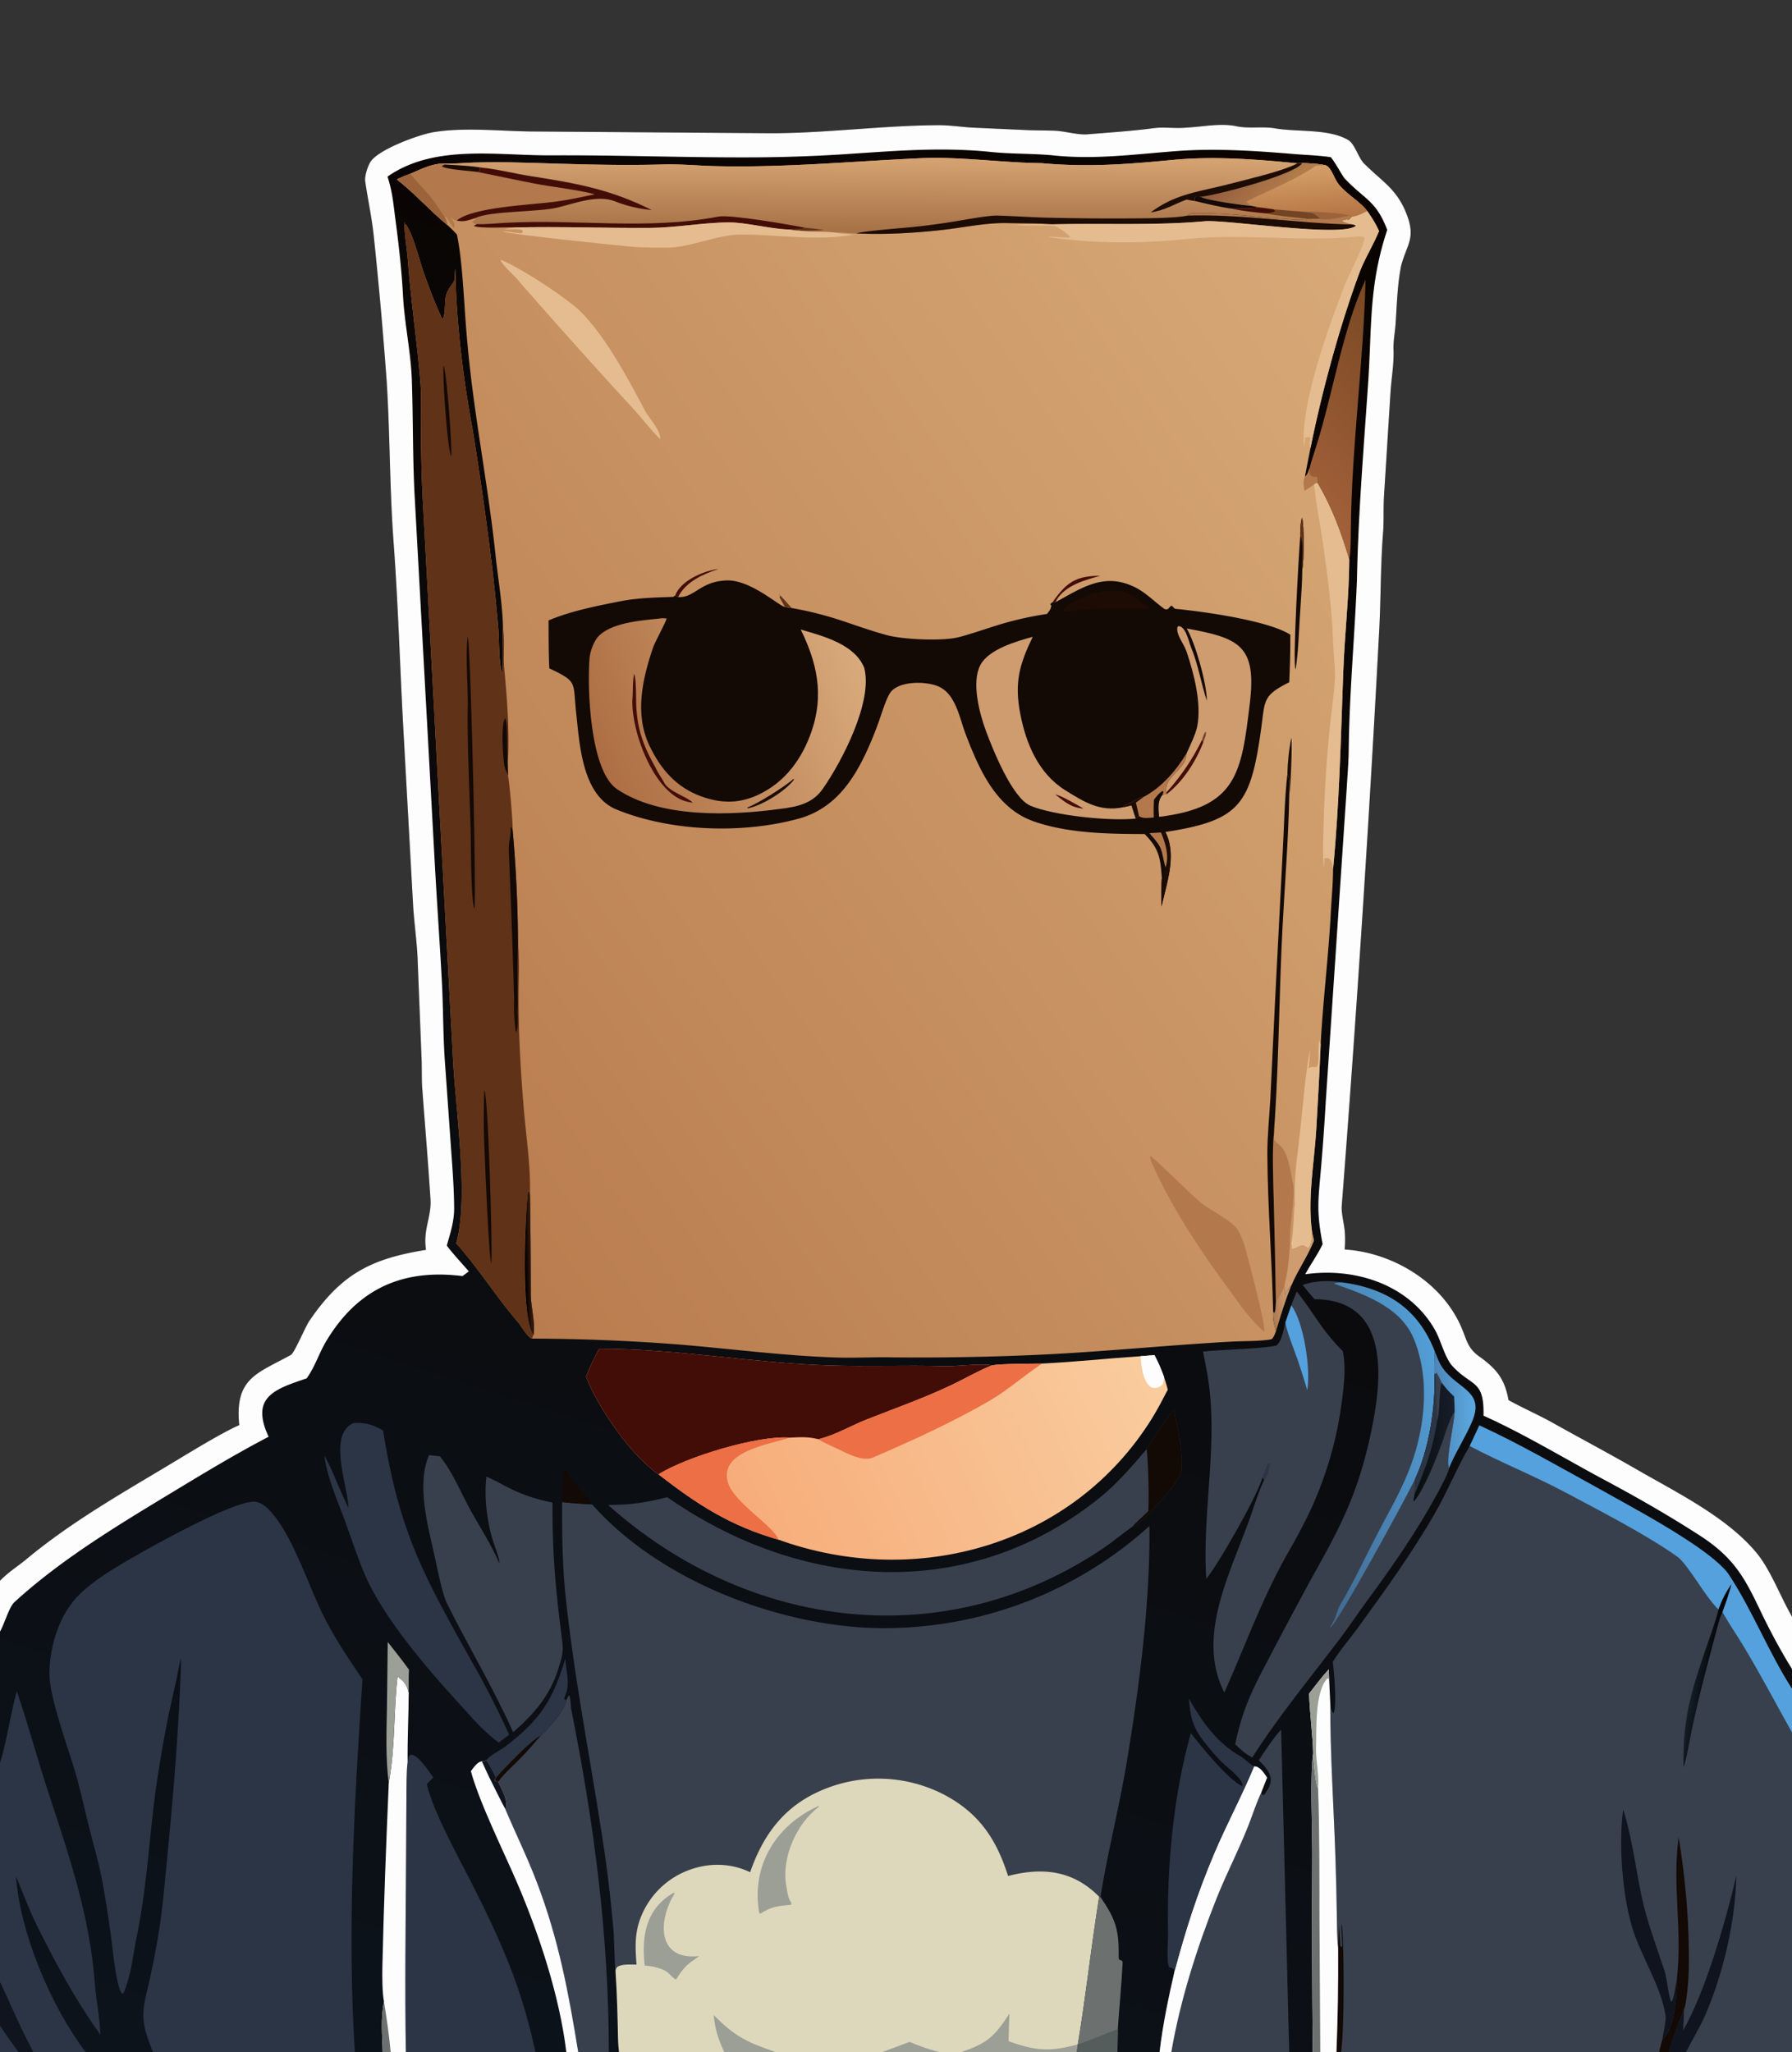<svg xmlns="http://www.w3.org/2000/svg" width="787" height="901" preserveAspectRatio="none" style="display:block" viewBox="0 0 1789 2048"><rect x="0" y="0" width="1789" height="2048" fill="#333333" stroke="none"/><defs><linearGradient id="n" x1="1282.68" x2="1270.64" y1="1306.76" y2="1308.48" gradientUnits="userSpaceOnUse"><stop class="stop0" offset="0" stop-color="#c69368"/><stop class="stop1" offset="1" stop-color="#ac7a52"/></linearGradient><linearGradient id="m" x1="1433.14" x2="1470.03" y1="1409.52" y2="1409.41" gradientUnits="userSpaceOnUse"><stop class="stop0" offset="0" stop-color="#4e86b7"/><stop class="stop1" offset="1" stop-color="#5aa7de"/></linearGradient><linearGradient id="l" x1="1421.21" x2="1284.3" y1="347.572" y2="485.928" gradientUnits="userSpaceOnUse"><stop class="stop0" offset="0" stop-color="#7a4924"/><stop class="stop1" offset="1" stop-color="#a3613a"/></linearGradient><linearGradient id="k" x1="1409.53" x2="1451.68" y1="1439.24" y2="1437.34" gradientUnits="userSpaceOnUse"><stop class="stop0" offset="0" stop-color="#090d0c"/><stop class="stop1" offset="1" stop-color="#171d2a"/></linearGradient><linearGradient id="j" x1="1284.91" x2="1449.18" y1="1464.96" y2="1421.49" gradientUnits="userSpaceOnUse"><stop class="stop0" offset="0" stop-color="#41678d"/><stop class="stop1" offset="1" stop-color="#529ed6"/></linearGradient><linearGradient id="i" x1="759.018" x2="1150.73" y1="1545.12" y2="1363.66" gradientUnits="userSpaceOnUse"><stop class="stop0" offset="0" stop-color="#f7ad7b"/><stop class="stop1" offset="1" stop-color="#f9cc9e"/></linearGradient><linearGradient id="h" x1="598.149" x2="856.641" y1="755.163" y2="656.225" gradientUnits="userSpaceOnUse"><stop class="stop0" offset="0" stop-color="#ad6e43"/><stop class="stop1" offset="1" stop-color="#d8aa7b"/></linearGradient><linearGradient id="g" x1="1229.81" x2="1273.19" y1="162.902" y2="202.098" gradientUnits="userSpaceOnUse"><stop class="stop0" offset="0" stop-color="#915b3c"/><stop class="stop1" offset="1" stop-color="#b37c4b"/></linearGradient><linearGradient id="f" x1="1305.48" x2="1300.13" y1="218.743" y2="167.341" gradientUnits="userSpaceOnUse"><stop class="stop0" offset="0" stop-color="#b57544"/><stop class="stop1" offset="1" stop-color="#d59f69"/></linearGradient><linearGradient id="e" x1="873.329" x2="873.639" y1="231.091" y2="158.422" gradientUnits="userSpaceOnUse"><stop class="stop0" offset="0" stop-color="#a67146"/><stop class="stop1" offset="1" stop-color="#d5a372"/></linearGradient><linearGradient id="d" x1="524.694" x2="529.376" y1="1258.11" y2="1257.99" gradientUnits="userSpaceOnUse"><stop class="stop0" offset="0" stop-opacity=".988"/><stop class="stop1" offset="1" stop-color="#30170b"/></linearGradient><linearGradient id="c" x1="380.754" x2="1452.33" y1="1109.88" y2="373.883" gradientUnits="userSpaceOnUse"><stop class="stop0" offset="0" stop-color="#b97c4e"/><stop class="stop1" offset="1" stop-color="#d8aa78"/></linearGradient><linearGradient id="b" x1="1710.79" x2="1691.76" y1="1673.8" y2="1670.62" gradientUnits="userSpaceOnUse"><stop class="stop0" offset="0" stop-color="#000002"/><stop class="stop1" offset="1" stop-color="#141e26"/></linearGradient><linearGradient id="a" x1="1335.1" x2="664.497" y1="160.947" y2="2231.67" gradientUnits="userSpaceOnUse"><stop class="stop0" offset="0" stop-color="#0a0300"/><stop class="stop1" offset="1" stop-color="#0c131b"/></linearGradient></defs><path fill="url(#a)" d="M425.306 1247.36c-3.172-20.6 5.608-32.56 4.453-50.66-2.354-36.89-5.491-73.75-8.227-110.61-.677-9.12-.277-20.07-.673-29.54l-3.912-98.546c-.503-15.926-3.484-37.073-4.495-53.801l-10.223-184.714c-3.117-59.707-4.933-119.607-9.369-179.249-3.931-52.85-3.449-106.357-6.798-159.233a4471 4471 0 0 0-13.123-147.286c-2.104-18.32-5.77-34.936-8.379-52.989-.691-4.784 2.416-14.313 4.9-18.606 7.484-12.931 49.133-27.814 62.944-30.143 31.251-5.269 68.996-.893 100.571-.741l236.978 1.726c55.666-.065 111.292-7.788 166.991-8.023 12.276-.052 24.588 2.098 37.01 2.569l52.966 2.397c8.66.318 17.38.234 26.05.555 10.36.383 22.84 4.401 33 3.549 21.91-1.837 43.84-3.156 65.63-6.101 10.27-1.389 22.6.55 33.07-.588 15.39-.72 33.8-4.657 49.28-1.423 13.47 2.813 26.1-.018 39.06 2.208 22.34 3.84 53.5.136 72.99 11.634 6.97 4.111 10.34 19.193 16.86 24.469 18.1 17.879 32.01 24.929 41.57 49.961 9.06 23.721.16 29.445-5.61 50.891-3.78 18.92-4.29 38.668-5.55 57.89-.54 8.289-2.41 17.482-2.09 25.663.58 14.64-2.03 28.14-2.98 42.505l-6.53 104.191c-.71 12.194.01 24.376-.95 36.658-2.53 32.299-2.14 65.398-3.85 97.668a23540 23540 0 0 1-37.36 573.659c-.61 7.18 2.24 17.5 2.93 24.95.57 6.1.49 12.64-.02 18.75 46.89 2.87 96.19 31.62 116.17 76.89 5.83 13.2 6.17 21.98 19.65 30.89 16.51 12.17 24.08 22.04 27.74 42.53 14.26 7.91 29.76 14.63 43.87 22.52 28.19 15.76 57.24 31.17 85.21 47.3 39.6 22.82 89.35 47.25 118.69 82.83 13.96 16.92 23.68 43.58 35.25 63.44V2048H0v-470.37c8.993-9.23 17.427-14.09 27.029-22.07 45.44-37.77 98.015-67.2 148.576-97.68 16.446-9.92 46.776-28.42 63.265-35.6-4.834-47.35 18.251-51.54 51.591-70.11 3.61-2.01 15.115-29.95 18.891-34.64 32.31-47.39 62.9-61.56 115.954-70.17m103.748-55.25c-.56-2.77.161-2.09-1.438-3.17l-.331-1.08c-2.993 22.74-7.642 128.27 5.26 144.41 2.257-9.69-2.63-28.91-2.647-40.16-.052-33.33-.201-66.67-.844-100"/><path fill="#38404d" d="M561.164 1499.04c9.308 1.15 20.538 1.92 29.984 2.33 64.046 72.63 175.117 117.04 270.509 122.92a394.43 394.43 0 0 0 283.133-98.9c.97-.86 1.73-1.53 2.75-2.36.65 77.98-10.07 159.95-22.89 236.87-7.34 44.09-19.03 89.39-26.03 133.36l-1.27-.27c-7.89 48.91-13.4 99.66-21.33 147.28l-1.21 7.73H618.044c-1.206-8.13-1.153-20.77-1.383-29.25-.435-16-.873-31.22-1.946-47.19-.895-3.66-1.617-38.54-2.326-46.1-2.229-23.78-4.579-47.05-7.987-70.78-12.502-87.05-30.359-173.04-39.643-260.67-3.387-31.98-3.707-62.9-3.595-94.97"/><path fill="#ddd8bb" d="M748.88 1868.48c15.034-43.13 39.778-72.27 84.522-86.67a143.14 143.14 0 0 1 108.588 9c35.373 18.49 52.721 44.66 64.4 81.43 34.5-8.97 65.05-5.62 90.96 20.75-7.89 48.91-13.4 99.66-21.33 147.28l-1.21 7.73H618.044c-1.206-8.13-1.153-20.77-1.383-29.25-.435-16-.873-31.22-1.946-47.19-.005-5.03-.827-4.99 1.419-8.51 5.471-3.21 12.549-2.29 19.327-2.37-1.458-19.17-2.033-34.09 6.222-51.82a82.25 82.25 0 0 1 47.839-43.15c19.64-6.86 40.54-6.23 59.358 2.77"/><path fill="#9c9f96" d="M959.562 2048c26.321-8.8 33.424-15.78 48.198-38.45-.47 8.91-.61 18.54-.9 27.51 26.94 9.8 41.2 10.9 69.16 3.21l-1.21 7.73zM712.475 2011c21.098 21.39 33.098 27.15 61.978 37h-51.411c-6.232-13.65-8.986-22-10.567-37M908.083 2037.82c10.511 4.3 18.856 7.56 30.118 10.18h-57.462c9.133-3.34 18.248-6.74 27.344-10.18M817.386 1802.25l.107.95c-22.534 16.82-37.605 51.25-32.492 79.08 1.17 6.37 1.397 11.57 5.159 17.08l-.314 1.57c-10.821 1.26-17.24 1.13-26.845 6.55l-1.097.63-2.848 1.81c-.434-.42-1.146-1.03-1.25-1.65-7.845-47.05 17.327-87.01 59.58-106.02M672.558 1888.89l.907.96c-16.637 26.44-18.043 67.21 24.756 62.31-11.432 7.94-13.506 8.8-21.381 20.35-.935 1.94-.721 1.48-2.141 3.15-5.129-3.13-7.159-7.95-13.794-10.35-6.879-2.5-9.929-3.04-17.308-3.64-3.112-29.9.968-56.43 28.961-72.78"/><path fill="#38404d" d="M1476.87 1422.55c39.12 17.9 78.96 40.96 116.81 61.73 34.17 19.27 69.22 37.59 101.5 59.99 8.72 6.05 24.8 18.24 30.48 26.8 23.61 35.62 40.19 78.54 63.34 114.32V2048h-454.77c1.36-34.64 1.91-69.31 1.66-103.97-1.2-8.69-1.18-25.18-1.34-34.58-.26-17.8-.69-35.59-1.28-53.38-1.59-48.94-5.44-107.57-5.21-155.64.61 3.45.69 7.49 3.15 9.36 3.77-5.21.57-42.94-.7-51.12 6.21-10.54 17.6-23.74 25.11-34.16 27.09-37.17 54.23-74.78 77.16-114.7 12.26-21.32 22.03-45.63 34.46-66.69z"/><path fill="#54a1de" d="M1476.87 1422.55c39.12 17.9 78.96 40.96 116.81 61.73 34.17 19.27 69.22 37.59 101.5 59.99 8.72 6.05 24.8 18.24 30.48 26.8 23.61 35.62 40.19 78.54 63.34 114.32v43.58c-15.94-28.41-31.04-57.27-47.89-85.25-7.06-11.73-14.96-23.12-21.61-34.96 3.44-9.61 6.45-17.79 9-27.7-5.93 8.81-9.18 15.34-12.9 25.2-13.22-12.48-30.51-45.19-41.17-52.75-31.18-22.08-76.91-45.54-111.1-63.77-31.65-16.87-64.86-30.09-96.09-46.62z"/><path fill="#0f141e" d="M1659.4 2036c.75-4.71 4-19.76 3.51-23.42-3.91-28.86-24.24-59.54-33.11-87.85-10.21-32.53-14.06-85.63-9.34-118.8 8.16 24.76 12.56 58.78 18.02 84.87 5.84 27.9 14.38 49.17 23.25 76.17 2.9 8.84 3.25 21.39 6.46 30.63l1.28-.8c2.69-7.24 2.83-13.62 4.58-21.19.12 15.83-1.82 49.37-14.65 60.39M1680.26 2026.26c22.21-37.92 43.08-110.81 53.14-154.2-.78 44.8-12.85 96.55-30.48 137.87-4.83 11.32-13.97 26.68-19.72 38.07h-16.92c1.06-7.7 11.45-34.39 14.85-42.37-.06 6.88-.35 13.77-.87 20.63"/><path fill="#130905" d="M1674.05 1975.61c5.63-51.85-4.79-92.51 1.78-142.1 7.24 43.99 11.01 88.97 10.12 133.57-.16 7.72-2.1 32.76-4.82 38.55-3.4 7.98-13.79 34.67-14.85 42.37h-9.94c.69-3.48 2.15-8.44 3.06-12 12.83-11.02 14.77-44.56 14.65-60.39"/><path fill="url(#b)" d="M1728.5 1581.06c-2.55 9.91-5.56 18.09-9 27.7-2.38 5.11-3.62 9.97-5.06 15.36-10.29 38.77-20.98 77.44-28.38 116.89-1.44 7.65-2.91 15.8-5.4 23.15-.63-48.78 6.5-72.17 21.9-117.66 3.71-10.98 10.14-28.14 12.76-39.03l.28-1.21c3.72-9.86 6.97-16.39 12.9-25.2"/><path fill="#130905" d="M1335.89 1944.03c.63-7.78.62-15.19.69-22.97a433 433 0 0 1 1.44 20.98l1.72 1.42c.67-6.16-1.33-19.71-.26-23.53 2.61 19.49 2.65 109.29-.71 128.07h-4.54c1.36-34.64 1.91-69.31 1.66-103.97"/><path fill="#2c3546" d="M180.266 1654.89c-3.258 19.04-8.397 39.49-12.371 58.58a1413 1413 0 0 0-11.465 66.01c-7.42 50.66-9.289 102.13-19.824 152.61-4.079 19.54-5.265 37.84-13.163 56.81l-1.394.95c-6.233-6.57-9.65-46.72-11.121-56.88-3.057-21.12-6.009-42.18-10.337-63.09-2.942-14.22-7.058-28.26-10.62-42.34-4.239-16.75-8.015-33.61-12.413-50.33-7.405-28.14-28.713-82.06-28.2-108.39.538-27.55 10.482-58.92 30.652-78.19 8.622-8.24 18.385-15.29 28.387-21.75 22.688-14.67 123.118-71.68 145.903-70.18 7.898.52 14.8 8.2 19.456 14.02 19.637 24.56 33.615 67.62 47.73 96.82 11.38 23.55 25.806 44.82 40.378 66.42-8.115 122.12-15.37 250.26-7.58 372.04H152.753c-14.981-36.52-10.172-40.52-1.891-78.94a807 807 0 0 0 7.822-41.68c2.339-14.88 4.034-30.13 5.509-45.11 7.046-71.54 13.708-142.99 16.203-214.86.156-4.47.533-8.01-.13-12.52"/><path fill="#fdfdfd" d="M425.306 1247.36c-3.172-20.6 5.608-32.56 4.453-50.66-2.354-36.89-5.491-73.75-8.227-110.61-.677-9.12-.277-20.07-.673-29.54l-3.912-98.546c-.503-15.926-3.484-37.073-4.495-53.801l-10.223-184.714c-3.117-59.707-4.933-119.607-9.369-179.249-3.931-52.85-3.449-106.357-6.798-159.233a4471 4471 0 0 0-13.123-147.286c-2.104-18.32-5.77-34.936-8.379-52.989-.691-4.784 2.416-14.313 4.9-18.606 7.484-12.931 49.133-27.814 62.944-30.143 31.251-5.269 68.996-.893 100.571-.741l236.978 1.726c55.666-.065 111.292-7.788 166.991-8.023 12.276-.052 24.588 2.098 37.01 2.569l52.966 2.397c8.66.318 17.38.234 26.05.555 10.36.383 22.84 4.401 33 3.549 21.91-1.837 43.84-3.156 65.63-6.101 10.27-1.389 22.6.55 33.07-.588 15.39-.72 33.8-4.657 49.28-1.423 13.47 2.813 26.1-.018 39.06 2.208 22.34 3.84 53.5.136 72.99 11.634 6.97 4.111 10.34 19.193 16.86 24.469 18.1 17.879 32.01 24.929 41.57 49.961 9.06 23.721.16 29.445-5.61 50.891-3.78 18.92-4.29 38.668-5.55 57.89-.54 8.289-2.41 17.482-2.09 25.663.58 14.64-2.03 28.14-2.98 42.505l-6.53 104.191c-.71 12.194.01 24.376-.95 36.658-2.53 32.299-2.14 65.398-3.85 97.668a23540 23540 0 0 1-37.36 573.659c-.61 7.18 2.24 17.5 2.93 24.95.57 6.1.49 12.64-.02 18.75 46.89 2.87 96.19 31.62 116.17 76.89 5.83 13.2 6.17 21.98 19.65 30.89 16.51 12.17 24.08 22.04 27.74 42.53 14.26 7.91 29.76 14.63 43.87 22.52 28.19 15.76 57.24 31.17 85.21 47.3 39.6 22.82 89.35 47.25 118.69 82.83 13.96 16.92 23.68 43.58 35.25 63.44v52.16c-9.94-15.55-22.24-38.52-30.36-55.53-16.22-33.99-26.2-53.78-58.9-75.75-31.21-20.34-64.59-39.48-97.47-57.05-39.43-21.07-80.59-46.11-121.25-64.36.87-37.22-12.32-28.14-32.35-51.03-7.46-10.33-10.27-24.57-16.58-35.44-26.04-44.86-79.76-61.67-129.04-54.68 5.45-10.07 12.6-19.99 17.38-30.11-6.4-32.98-4.43-43.51-1.57-76.59 1.85-21.65 3.39-43.32 4.64-65.02l20.98-313.595c.73-12.261 1.83-25.559 1.97-37.808.65-56.616 5.93-113.144 8.21-169.537 1.26-65.855 6.74-131.207 11.18-196.809 3.87-57.06.52-96.859 19.05-152.799-10.97-29.209-22.35-30.171-42.18-51.01-2.59-2.723-9.32-15.821-14.15-21.566-11.8-1.82-27.94-2.299-40.1-3.43-36.72-3.022-75.4-5.445-112.11-2.777-43.08 3.131-83.3 9.034-126.63 4.247-19.54-1.76-40.44-1.19-59.822-3.199-47.896-4.963-92.484-1.412-140.212 1.767a1526 1526 0 0 1-91.498 3.53c-69.226.532-139.045-2.337-208.31-1.969-53.761.285-116.502-11.385-163.031 21.222 5.055 15.218 5.926 28.007 8.031 43.784 3.212 24.062 6.038 49.395 7.382 73.668 1.354 28.33 7.929 57.501 8.892 85.718 1.284 37.627.781 75.015 2.648 112.71l19.781 360.717c2.197 42.084 5.266 84.122 7.528 126.179 1.397 25.987 1.156 51.867 2.879 77.987l6.28 88.86c1.405 19.85 2.998 39.8 3.127 59.71.085 13.08-3.753 24.99-7.361 37.43 4.459 6.39 16.318 19.15 22.005 25.84l-6.296 4.65c-59.554-7.46-104.705 12.49-136.153 65.11-6.84 11.44-11.015 24.85-18.683 35.88l-.796 1.13c-31.564 10.68-56.504 18.41-37.94 58.24-31.207 16.29-60.473 33.83-91.548 52.64-55.344 33.51-114.159 68.41-162.233 112.44-5.365 4.91-10.001 21.85-14.39 29.4v-50.73c8.993-9.23 17.427-14.09 27.029-22.07 45.44-37.77 98.015-67.2 148.576-97.68 16.446-9.92 46.776-28.42 63.265-35.6-4.834-47.35 18.251-51.54 51.591-70.11 3.61-2.01 15.115-29.95 18.891-34.64 32.31-47.39 62.9-61.56 115.954-70.17"/><path fill="#38404d" d="m1278.98 1726.14 8.05 321.86h-129.4c3.05-26.73 9.05-54.99 15.03-81.19 11.4-42.13 21.79-74.97 38.89-115.7 12.53-29.85 28.32-58.96 40.43-88.26 5.89-.23 9.73 6.63 13.02 11.18l-5.84 14.79 1.05 2.48 1.64.12c12.01-15.16 6.64-22.87-5.16-34.61 6.16-9.54 14.62-22.36 22.29-30.67"/><path fill="#fdfdfd" d="M1251.98 1762.85c5.89-.23 9.73 6.63 13.02 11.18l-5.84 14.79c-3.16 6.86-6.28 14.99-8.81 22.18-10.08 28.6-24.71 55.56-35.86 83.63-19.43 48.87-36.22 101.43-45.15 153.37h-11.71c3.05-26.73 9.05-54.99 15.03-81.19 11.4-42.13 21.79-74.97 38.89-115.7 12.53-29.85 28.32-58.96 40.43-88.26"/><path fill="#2c3546" d="M406.95 1758.35c1.163-5.1.216-5.13 3.38-7.29 7.764.87 17.34 16.32 22.235 22.82l-6.538 6.74c7.469 29.56 29.337 68.19 43.485 96.1 30.306 59.79 50.947 105.38 65.041 171.28h-129.37c-1.149-64.07-.171-128.29.174-192.42l.368-60.12c.089-10.45-.142-27.24 1.225-37.11M0 1759.58c6.797-21.5 10.486-49.47 16.787-71.71 11.354 32.99 20.302 66.92 30.998 99.47 21.009 63.94 41.962 124.95 46.935 192.66 1.214 16.53 5.02 33.53 5.516 50.65-24.784-34.31-44.984-71.86-63.732-109.74-7.565-15.28-13.809-32.34-20.486-48.16 4.05 56.95 35.244 130.15 69.53 175.25H0v-288.42"/><path fill="#0f141e" d="M0 1978.06c9.632 19.82 17.918 40.35 28.187 59.91 1.54 2.94 3.727 7.04 4.777 10.03H0v-69.94"/><path fill="#2c3546" d="M0 2021.68c6.203 9.25 11.866 17.41 18.532 26.32H0z"/><path fill="#38404d" d="m565.162 1697.02 2.357-4.57 1.005-.19c1.459 4.27.885 9.36 1.817 14.01 22.819 114.12 37.374 225.17 37.472 341.73h-30.558c-9.69-59.49-19.538-112.48-41.271-169.44-9.932-26.04-21.029-48.21-31.613-73.32 4.359-6.15-4.034-20.54-7.072-27.14-2.247.19-1.127.23-3.621-1.39l1.709-2.87c5.18-6.31 38.207-40.69 44.258-41.37l3.046-2.9c5.782-5.42 22.411-24.68 22.471-32.55"/><path fill="#130905" d="M495.387 1773.84c5.18-6.31 38.207-40.69 44.258-41.37-6.418 7.53-12.642 14.6-19.533 21.7-7.549 7.77-16.302 15.37-22.813 23.93-2.247.19-1.127.23-3.621-1.39z"/><path fill="#2c3546" d="M1188.78 1729.7c10.23 12.74 36.92 46.41 51.54 52.92 1.45-6.14-13.43-17.45-17.93-21.54-7.46-6.76-13.07-13.77-19.33-21.55-12.31-15.29-14.66-25.53-16.24-44.46 13.33 23.29 27.77 44.19 51.62 57.72 4.54 2.58 10.78 9.34 13.54 10.06-12.11 29.3-27.9 58.41-40.43 88.26-17.1 40.73-27.49 73.57-38.89 115.7l-.31-1.36c-1.81-1.4-2.97-1.46-5.25-2.15-2.74-6.07-.89-26.73-1.03-34.32-1.25-65.56 5.08-135.74 22.71-199.28"/><path fill="#fdfdfd" d="m1326.61 1665.94.29 9.72 1.16 24.77c-.23 48.07 3.62 106.7 5.21 155.64.59 17.79 1.02 35.58 1.28 53.38.16 9.4.14 25.89 1.34 34.58.25 34.66-.3 69.33-1.66 103.97h-23.7c-.68-66.23-.84-132.47-.48-198.71-.02-25.01-2.36-77.52.85-99.69-.33-17.64-3.39-39.79-4.02-59.33 6.56-8.52 12.49-16.36 19.73-24.33"/><path fill="#6c716f" d="M1310.53 2048c-.68-66.23-.84-132.47-.48-198.71-.02-25.01-2.36-77.52.85-99.69.21 5.58 2.38 32.23 4.97 35.06 1.58 43.03 1.28 87.06 1.4 130.2l.8 133.14z"/><path fill="#9c9f96" d="m1326.61 1665.94.29 9.72-1.74-.58c-12.83 13.54-10.71 51.42-11.32 69.25-.37 10.7 3.26 29.11 2.03 40.33-2.59-2.83-4.76-29.48-4.97-35.06-.33-17.64-3.39-39.79-4.02-59.33 6.56-8.52 12.49-16.36 19.73-24.33"/><path fill="#fdfdfd" d="M396.858 1673.02c7.04 5.57 9.017 7.86 11.183 16.41-.119 22.15-1.389 47.44-1.091 68.92-1.367 9.87-1.136 26.66-1.225 37.11l-.368 60.12c-.345 64.13-1.323 128.35-.174 192.42h-23.149c-.506-16.82-2.15-33.99 1.294-50.39-1.73-8.72-1.811-25.22-1.608-34.3 1.365-60.94 3.737-122.99 6.396-183.89 6.723-37.6 4.583-69.68 8.742-106.4"/><path fill="#6c716f" d="M383.328 1997.61c2.927 18.1 4.948 32.01 6.714 50.39h-8.008c-.506-16.82-2.15-33.99 1.294-50.39"/><path fill="#fdfdfd" d="M485.62 1756.8c4.491 5.7 6.113 11.27 9.767 17.04l-1.709 2.87c2.494 1.62 1.374 1.58 3.621 1.39 3.038 6.6 11.431 20.99 7.072 27.14 10.584 25.11 21.681 47.28 31.613 73.32 21.733 56.96 31.581 109.95 41.271 169.44h-11.876c-6.649-55.32-26.962-117.12-48.847-168.3-13.161-30.78-37.94-80.52-46.425-112.06 2.691-3.56 6.457-9.42 10.946-9.8 2.479.23 2.322.13 4.567-1.04"/><path fill="#0f141e" d="M485.62 1756.8c4.491 5.7 6.113 11.27 9.767 17.04l-1.709 2.87c2.494 1.62 1.374 1.58 3.621 1.39 3.038 6.6 11.431 20.99 7.072 27.14-4.417-8-9.089-17.83-13.266-26.1-3.526-6.8-6.828-14.31-10.052-21.3 2.479.23 2.322.13 4.567-1.04"/><path fill="#6c716f" d="m1097.35 1892.99 1.27.27c15.4 22.46 18.52 32.64 18.19 60.06-.06 5.13 4.14.76 3.88 6.22-1 21.26-3.4 44.24-4.75 65.47l-.39 22.99h-40.74l1.21-7.73c7.93-47.62 13.44-98.37 21.33-147.28"/><path fill="#545c5c" d="M1076.02 2040.27c6.84-1.96 31.3-12.04 39.92-15.26l-.39 22.99h-40.74z"/><path fill="#2c3546" d="M485.62 1756.8c1.881-3.99 14.278-10.27 18.765-13.68 35.347-26.84 47.772-47.13 59.95-87.64.656 10.08 3.685 20.58 1.926 30.59-.495 2.82-2.202 5.87-3.04 9.25l1.941 1.7c-.06 7.87-16.689 27.13-22.471 32.55l-3.046 2.9c-6.051.68-39.078 35.06-44.258 41.37-3.654-5.77-5.276-11.34-9.767-17.04"/><path fill="#9c9f96" d="M387.076 1638.74c7.339 9.24 14.294 18.01 21.211 27.57-.502 6.69-.234 16.23-.246 23.12-2.166-8.55-4.143-10.84-11.183-16.41-4.159 36.72-2.019 68.8-8.742 106.4-3.298-24.43-2.268-51.35-1.8-76.14z"/><path fill="#130905" d="M561.164 1499.04c.207-9.39.893-24.63 2.631-33.92 8.553 17.31 20.569 24.92 27.353 36.25-9.446-.41-20.676-1.18-29.984-2.33"/><path fill="url(#c)" d="M441.055 163.177c10.302.492 21.308-.548 31.706-.928a824 824 0 0 1 40.513-.139c50.007 1.256 99.158 3.506 149.28 1.986 15.599-.473 34.221 1.247 50.302 1.667 69.12 1.805 137.55-4.753 206.362-7.874 38.931-1.766 81.362 4.562 120.522 4.953 46.64 4.215 85.3 1.126 131.7-3.3 40.47-3.86 83.36-.566 123.89 3.504l4.75-.35c7.18.37 16.53.632 23.32 2.265 6.17 2.696 8.09 12.98 13.24 19.274 8.22 10.046 20.79 16.644 28.36 26.414 4.94 7.115 8.11 12.039 11.75 19.95-5.72 13.876-14.71 28.361-19.48 41.224-19.64 52.983-37.75 119.279-48.9 175.029-1.93 9.548-3.8 19.107-5.6 28.679 2.68-1.576 3.1-4.432 4.53-7.892.13 2.641.09 3.593.72 6.189 3.76 2.805 2.04 1.148 7.42 1.826.14 2.287.38 3.925-.08 6.192 14.97 25.921 22.95 47.814 31.64 76.402-.16 36.67-4.61 75.259-5.97 112.011-2.43 65.494-3.91 131.958-10.2 197.239.02 13.285-1.53 29.075-2.21 42.488-2.24 44.083-7.87 88.204-10.17 132.244-1.12 28.12-2.68 55.7-4.32 83.76-2.04 34.96-9.06 70.04-4.13 104.55.43 1.62 1.89 7.04 1.38 8.29-6.19 15.19-15.56 28.25-22.21 43.87-3.46 2.73-5.41 5.96-6.33 10.32.02-3.01.28-6.81-.6-9.56-2.86 8.19-6.46 10.48-8.51 16.18-.15 2.92.05 8.75-1.53 10.75l-1.18-1.21c-.62 6.41.98 13.07 2.9 19.17-1.21 2.94-2.26 6.63-4.74 8.29-12.14 2.08-27.64 1.62-40.17 2.32-62.15 3.45-124.72 9.79-186.86 12.87a2629 2629 0 0 1-157.08 2.75c-16.968-.12-33.724.78-50.72.21-51.984-1.73-103.253-8.55-154.74-12.81-49.381-3.9-98.892-5.91-148.426-6.05-4.313-.88-10.782-12.55-13.884-16.15-21.298-24.69-40.353-55.01-61.919-78.93 12.681-42.77-.163-132.19-2.899-179.31l-10.578-195.436-19.544-361.935a1279 1279 0 0 1-2-65.185c-.071-17.691.609-42.561-.832-59.553-3.341-39.39-9.306-79.519-12.307-119.028-.853-11.233-3.708-28.599-3.539-38.923l.676 2.43.973.253c7.317 10.116 13.149 35.334 18.086 49.082 6.294 17.526 10.389 28.192 18.126 45.408 3.51-3.564 2.2-18.199 3.798-23.853 1.994-7.054 5.258-8.868 8.154-14.835.338-.697.683-9.644.994-12.08.918 51.737 7.23 105.427 16.52 156.246 1.096 5.996 2.022 12.071 2.976 18.095a3580 3580 0 0 1 17.339 123.839c2.392 20.924 4.518 41.714 6.266 62.694.747 8.972.357 35.73 3.855 42.569 1.382-9.862.244-32.643.649-44.431-.001-20.757-5.078-50.737-7.264-71.692-6.151-58.949-17.187-117.933-24.383-176.603a1280 1280 0 0 1-6.681-73.49c-1.435-20.874-3.294-50.808-7.58-70.964-2.97-3.453-6.329-6.532-9.616-9.694-17.622-14.468-31.726-30.842-50.347-45.397 4.439-2.15 8.988-3.86 13.573-5.676 11.188-4.77 19.109-9.008 31.259-10.204m87.999 1028.933c-.56-2.77.161-2.09-1.438-3.17l-.331-1.08c-2.993 22.74-7.642 128.27 5.26 144.41 2.257-9.69-2.63-28.91-2.647-40.16-.052-33.33-.201-66.67-.844-100"/><path fill="url(#d)" d="M532.545 1332.27c-12.902-16.14-8.253-121.67-5.26-144.41l.331 1.08c1.599 1.08.878.4 1.438 3.17.643 33.33.792 66.67.844 100 .017 11.25 4.904 30.47 2.647 40.16"/><path fill="#603218" d="M455.381 1240.85c12.681-42.77-.163-132.19-2.899-179.31l-10.578-195.436-19.544-361.935a1279 1279 0 0 1-2-65.185c-.071-17.691.609-42.561-.832-59.553-3.341-39.39-9.306-79.519-12.307-119.028-.853-11.233-3.708-28.599-3.539-38.923l.676 2.43.973.253c7.317 10.116 13.149 35.334 18.086 49.082 6.294 17.526 10.389 28.192 18.126 45.408 3.51-3.564 2.2-18.199 3.798-23.853 1.994-7.054 5.258-8.868 8.154-14.835.338-.697.683-9.644.994-12.08.918 51.737 7.23 105.427 16.52 156.246 1.096 5.996 2.022 12.071 2.976 18.095a3580 3580 0 0 1 17.339 123.839c2.392 20.924 4.518 41.714 6.266 62.694.747 8.972.357 35.73 3.855 42.569 1.382-9.862.244-32.643.649-44.431 2.172 13.404.125 27.185 1.283 39.701 2.891 31.225 5.585 65.383 3.528 96.862l.228 10.524c1.403 6.372 5.149 48.314 4.583 53.722a1323 1323 0 0 1 5.407 114.109c1.165 11.521 1.057 25.613.805 37.279-.928 42.886 1.456 85.136 5.017 127.866 2.294 27.53 6.99 57.56 6.109 85.15-.56-2.77.161-2.09-1.438-3.17l-.331-1.08c-2.993 22.74-7.642 128.27 5.26 144.41-.597 1.39-1.11 2.23-1.361 3.66-4.313-.88-10.782-12.55-13.884-16.15-21.298-24.69-40.353-55.01-61.919-78.93"/><path fill="#130905" d="M513.112 993.741a7834 7834 0 0 0-5.193-144.578c-.355-8.431 2.506-15.979 1.822-23.162l.968-.408-.539-1.103c.472 1.515.697 1.962 1.546 3.216a1323 1323 0 0 1 5.407 114.109c-1.044 22.228-.099 47.743-.291 70.265-2.32-9.03-2.67-8.81-3.72-18.339M507.133 773.984c-1.098-4.012-2.962-5.703-3.721-10.566-1.239-7.939-3.514-40.304.875-46.609 3 5.271 1.699 36.386 2.508 45.475l.11 1.176z"/><path fill="#1c0c04" d="M513.112 993.741c1.05 9.529 1.4 9.309 3.72 18.339.13 4.28.806 14.67-1.596 17.9l.149 1.05-.23-.05.689-1.2-1.069-.65c-1.492-10.3-2.015-25.05-1.663-35.389"/><path fill="#130905" d="M467 635.5c2.85 8.381 8.794 260.418 6.59 271.413-3.521-8.269-3.42-66.093-3.743-78.368-1.087-41.348-3.539-84.093-2.871-125.452.289-17.874-2.476-51.309.024-67.593M483.509 1087.93c3.847 5.24 8.286 158.22 6.959 172.82-2.516-4-7.162-118.74-7.428-133.54a808 808 0 0 1 .469-39.28M442.836 364.584c3.163 7.123 8.494 79.973 7.643 91.028-3.928-8.174-8.858-79.611-7.643-91.028"/><path fill="url(#e)" d="M441.055 163.177c10.302.492 21.308-.548 31.706-.928a824 824 0 0 1 40.513-.139c50.007 1.256 99.158 3.506 149.28 1.986 15.599-.473 34.221 1.247 50.302 1.667 69.12 1.805 137.55-4.753 206.362-7.874 38.931-1.766 81.362 4.562 120.522 4.953 46.64 4.215 85.3 1.126 131.7-3.3 40.47-3.86 83.36-.566 123.89 3.504l4.75-.35c7.18.37 16.53.632 23.32 2.265 6.17 2.696 8.09 12.98 13.24 19.274 8.22 10.046 20.79 16.644 28.36 26.414-4.79 2.316-9.92 5.314-15.13 5.593l-3.38 3.309-1.15-.024.02-.582-5.87 1.338c2.65 2.023 8.18 2.966 11.61 3.818 1.44.294 1.26.387 2.59 1.169-13.38 12.136-129.38-6.398-151.08-4.455-50.49 4.522-101.47 1.847-151.53 3.052-14.52-1.192-29.9-.813-44.5-1.202-22.388-.597-44.949 4.572-67.152 6.975-27.816 2.974-56.473 4.67-84.462 3.312-6.545.098-13.146-1.091-21.55-.848-11.712-1.39-24.95-.084-35.549-1.965-4.035-.043-6.117-.443-10.14-1.104-18.182-.356-43.001-7.171-60.029-7.087-25.713.127-52.295 5.298-79.009 5.496-44.948.334-89.521-1.55-134.427-.422-8.485-.53-35.219 1.298-41.204-1.558l2.769-1.716c-3.107-.55-1.82.156-3.947-2.266l-.62.179.889 1.155-1.36-1.329 3.444-2.098.432-1.803c-7.498 2.228-11.252 4.226-18.711 2.514-2.833-.715-4.825-2.287-7.361-3.865 3.935 4.4 5.234 5.4 5.079 11.037-4.873-2.429-4.851-9.352-10.159-11.867 1.632 3.733 2.431 5.096 3.057 9.049-17.622-14.468-31.726-30.842-50.347-45.397 4.439-2.15 8.988-3.86 13.573-5.676 11.188-4.77 19.109-9.008 31.259-10.204"/><path fill="#b3794c" d="M409.796 173.381c11.188-4.77 19.109-9.008 31.259-10.204l2.903 1.022c12.028.689 23.293 1.149 35.221 2.875l.074 2.913c-1.043.608-1.861 1.143-2.966 1.624 19.364 3.776 38.53 7.982 57.95 11.732 17.926 3.462 42.444 5.975 59.477 10.549-13.054 2.771-25.419 5.462-38.518 7.289-23.002 3.207-82.94 5.2-99.242 18.919-2.833-.715-4.825-2.287-7.361-3.865 3.935 4.4 5.234 5.4 5.079 11.037-4.873-2.429-4.851-9.352-10.159-11.867 1.632 3.733 2.431 5.096 3.057 9.049-17.622-14.468-31.726-30.842-50.347-45.397 4.439-2.15 8.988-3.86 13.573-5.676"/><path fill="#9c633b" d="M396.223 179.057c4.439-2.15 8.988-3.86 13.573-5.676 7.003 9.468 17.915 19.179 24.823 29.499 1.454 2.173 7.657 11.747 8.894 12.525 1.632 3.733 2.431 5.096 3.057 9.049-17.622-14.468-31.726-30.842-50.347-45.397"/><path fill="#1c0c04" d="M443.958 164.199c12.028.689 23.293 1.149 35.221 2.875l.074 2.913c-1.043.608-1.861 1.143-2.966 1.624-7.015-1.201-32.071-2.465-35.233-5.794zM1185.64 215.131l2.52-2.078c38.45-1.766 77.37 5.749 115.88 6.661l.74-1.356 13.49-.117c4.62 2.461 22.42-2.074 28.4-3.206l3.2 1.207-3.38 3.309-1.15-.024.02-.582-5.87 1.338c2.65 2.023 8.18 2.966 11.61 3.818 1.44.294 1.26.387 2.59 1.169-13.38 12.136-129.38-6.398-151.08-4.455-50.49 4.522-101.47 1.847-151.53 3.052-14.52-1.192-29.9-.813-44.5-1.202-22.388-.597-44.949 4.572-67.152 6.975-27.816 2.974-56.473 4.67-84.462 3.312 6.01-2.345 47.052-5.412 56.603-6.423a685 685 0 0 0 44.146-5.969c9.475-1.55 31.229-5.632 39.888-5.389 15.607.437 32.347 1.569 48.207 2.037 29.81.72 59.64.962 89.46.725 11.73-.039 41.38-.237 52.37-2.802"/><path fill="#b3794c" d="m1185.64 215.131 2.52-2.078c38.45-1.766 77.37 5.749 115.88 6.661l.74-1.356 13.49-.117c4.62 2.461 22.42-2.074 28.4-3.206l3.2 1.207-3.38 3.309-1.15-.024.02-.582-5.87 1.338c2.65 2.023 8.18 2.966 11.61 3.818-54.53-.977-111.51-10.665-165.46-8.97"/><path fill="url(#f)" d="M1323.4 164.961c6.17 2.696 8.09 12.98 13.24 19.274 8.22 10.046 20.79 16.644 28.36 26.414-4.79 2.316-9.92 5.314-15.13 5.593l-3.2-1.207c-5.98 1.132-23.78 5.667-28.4 3.206-8.98-7.902-8.85-5.012-20.4-7.231-8.18-.376-17.74-1.515-26.2-2.045a331 331 0 0 0-15.65-2.09q-3.36-.66-6.69-1.414l-4.66-3.642.32-1.076c22.86-11.428 46.88-20.371 68.22-35.033.99-.681 8.28-.704 10.19-.749"/><path fill="#9c633b" d="M1297.87 211.01c10.23.049 40.05 1.09 48.8 4.025-5.98 1.132-23.78 5.667-28.4 3.206-8.98-7.902-8.85-5.012-20.4-7.231"/><path fill="#430d07" d="M479.179 167.074c17.901 1.752 33.72 6.079 50.758 8.73 44.527 6.928 79.668 13.093 120.688 33.816-13.273-1.268-24.804-3.992-37.043-8.784-17.108-6.698-39.353 2.074-57.373 6.408-18.504 4.45-67.506 3.275-81.544 10.342-7.498 2.228-11.252 4.226-18.711 2.514 16.302-13.719 76.24-15.712 99.242-18.919 13.099-1.827 25.464-4.518 38.518-7.289-17.033-4.574-41.551-7.087-59.477-10.549-19.42-3.75-38.586-7.956-57.95-11.732 1.105-.481 1.923-1.016 2.966-1.624zM475.827 223.748c9.105.23 18.907-.804 28.116-1.32 72.022-4.034 141.807 7.438 213.369-6.27 11.639-2.23 71.665 8.111 86.459 11.164-4.149 2.185-10.739 1.004-16.044 1.713-18.182-.356-43.001-7.171-60.029-7.087-25.713.127-52.295 5.298-79.009 5.496-44.948.334-89.521-1.55-134.427-.422-8.485-.53-35.219 1.298-41.204-1.558z"/><path fill="url(#g)" d="M1300.08 162.696c7.18.37 16.53.632 23.32 2.265-1.91.045-9.2.068-10.19.749-21.34 14.662-45.36 23.605-68.22 35.033l-.32 1.076 4.66 3.642c-6.1-.166-48.18-5.98-50.32-9.093 15.56-1.388 94.61-22.307 101.07-33.672"/><path fill="#1c0c04" d="m1295.33 163.046 4.75-.35c-6.46 11.365-85.51 32.284-101.07 33.672-4.12-.292-3.66-.943-6.41.851-.22 2.148-.33 1.362.33 3.406-2.55-.234-5.7-.958-8.29-1.466-14.37 5.351-20.1 10.184-35.98 12.93 22.65-17.292 44.91-20.298 71.17-26.594 13.6-3.356 27.16-6.838 40.69-10.445 9.6-2.566 26.1-7.425 34.81-12.004"/><path fill="#744524" d="M1271.67 208.965c8.46.53 18.02 1.669 26.2 2.045 11.55 2.219 11.42-.671 20.4 7.231l-13.49.117c-8.53-1.071-33.41-3.239-40.18-5.297 2.6-.471 6.92-.846 8.61-2.502z"/><path fill="#130905" d="M1192.93 200.625c-.66-2.044-.55-1.258-.33-3.406 2.75-1.794 2.29-1.143 6.41-.851 2.14 3.113 44.22 8.927 50.32 9.093q3.33.754 6.69 1.414c-5.11 1.495-19.92.666-26.08 1.359-9.94-1.044-27.17-5.324-37.01-7.609"/><path fill="#430d07" d="M1256.02 206.875a331 331 0 0 1 15.65 2.09l1.54 1.594c-1.69 1.656-6.01 2.031-8.61 2.502-9.96-.972-25.04-2.49-34.66-4.827 6.16-.693 20.97.136 26.08-1.359"/><path fill="#603218" d="M803.771 227.322c6.925.55 11.637 1.144 18.487 2.314-8.122.472-16.258.64-24.391.503-4.035-.043-6.117-.443-10.14-1.104 5.305-.709 11.895.472 16.044-1.713"/><path fill="#e4bc90" d="M1365 210.649c4.94 7.115 8.11 12.039 11.75 19.95-5.72 13.876-14.71 28.361-19.48 41.224-19.64 52.983-37.75 119.279-48.9 175.029-1.73-3.227-.67-5.394-.21-9.708-2.44-1.676-1-1.092-5.01-.476q-.735 5.08-1.23 10.19c-4.76-41.516 25.58-123.49 40.63-162.529 4.17-10.816 18.44-36.569 19.87-47.062-2.61-2.568-8.15-1.059-11.64-.777-54.28 4.683-109.73-3.473-163.87 1.901-49.07 4.871-91.88 5.073-140.72-1.833 5.6-1.097 18.23 1.729 22.39.27-1.58-2.853-13.54-11.37-16.35-11.499-12.69-.58-25.15.166-38.01-.619 7.29-1.599 27.42.195 36.86-.843 50.06-1.205 101.04 1.47 151.53-3.052 21.7-1.943 137.7 16.591 151.08 4.455-1.33-.782-1.15-.875-2.59-1.169-3.43-.852-8.96-1.795-11.61-3.818l5.87-1.338-.02.582 1.15.024 3.38-3.309c5.21-.279 10.34-3.277 15.13-5.593M1311.95 483.447c1.57-1.458 1.07-.948 3.41-1.601 14.97 25.921 22.95 47.814 31.64 76.402-.16 36.67-4.61 75.259-5.97 112.011-2.43 65.494-3.91 131.958-10.2 197.239-.61-4.63-.45-6.21-3.12-9.963-3.43-1.763-1.64-1.443-5.6-.794.05 3.825-.02 6.439-.34 10.25-1.55-13.435-.72-31.217-.33-45.027.85-32.913 2.99-65.779 6.4-98.526 1.63-15.927 4.55-34.227 4.97-50.062-.24-10.339-1.46-20.771-1.88-31.091-1.21-34.315-5.47-67.977-10.45-101.894-2.73-18.531-6.87-38.437-8.53-56.944M514.262 227.022c44.906-1.128 89.479.756 134.427.422 26.714-.198 53.296-5.369 79.009-5.496 17.028-.084 41.847 6.731 60.029 7.087 4.023.661 6.105 1.061 10.14 1.104 10.599 1.881 23.837.575 35.549 1.965 3.196.989 14.97 1.784 18.909 2.133-38.349 6.674-73.76-.092-111.984-.182-22.463-.052-47.095 11.149-69.435 12.936-7.008.561-30.858-.025-37.109-.509-15.37-1.19-126.883-12.824-132.092-15.472 4.003-.623 12.865 1.845 19.18 1.698l.995-1.359-.507-1.484c-2.789-1.746-13.23-.951-17.208-.863 1.096-.967 8.051-1.669 10.097-1.98M1288.83 1241.13c1.99-4.98 3.08-31.51 3.5-38.17l.39 1.86c-1.19-29.83 1.87-45.18 5.11-74.78 2.99-27.37 4.97-55.07 9.89-82.26.3 1.49-.8 15.28-1.15 17.46l-.14.81 3.09-1.43c2.55.49 2.5.54 5.07.27 3.13-5.04.41-18.17 2.66-26.89l1.2 4.23c-1.12 28.12-2.68 55.7-4.32 83.76-2.04 34.96-9.06 70.04-4.13 104.55-.34 5.09-.37 11.65-3.98 15.32-3.44-1.96-4.25-3.36-7.35-2.51-2.95.81-6.95 3.8-9.06 3.02z"/><path fill="#b3794c" d="M1273.73 1299.64c-.5-33.6-1.2-67.19-2.1-100.78-.4-16.31-1.82-52.76.21-67.38.49 6.38-.9 6.09 4.74 10.57 10.45 8.31 11.45 27.89 14.56 40.22 2 14.01-4.48 44.19-3.24 58.81l.93.05.78 5.24c2.11.78 6.11-2.21 9.06-3.02 3.1-.85 3.91.55 7.35 2.51 3.61-3.67 3.64-10.23 3.98-15.32.43 1.62 1.89 7.04 1.38 8.29-6.19 15.19-15.56 28.25-22.21 43.87-3.46 2.73-5.41 5.96-6.33 10.32.02-3.01.28-6.81-.6-9.56-2.86 8.19-6.46 10.48-8.51 16.18"/><path fill="#ce9c6f" d="M1310 1230.54c.43 1.62 1.89 7.04 1.38 8.29-6.19 15.19-15.56 28.25-22.21 43.87-3.46 2.73-5.41 5.96-6.33 10.32.02-3.01.28-6.81-.6-9.56.21-2.32 2.38-11.1 2.91-14.58 1.48-9.59 2.08-18.13 2.75-27.8l.93.05.78 5.24c2.11.78 6.11-2.21 9.06-3.02 3.1-.85 3.91.55 7.35 2.51 3.61-3.67 3.64-10.23 3.98-15.32"/><path fill="#130905" d="M1285.22 772.609c3.27 5.698.84 12.518 1.89 20.639-.83 44.224-4.45 88.394-6.76 132.544-3.28 62.9-3.52 126.028-7.48 188.888-.35 5.53-.89 11.29-1.03 16.8-2.03 14.62-.61 51.07-.21 67.38.9 33.59 1.6 67.18 2.1 100.78-.15 2.92.05 8.75-1.53 10.75l-1.18-1.21c-1.13-51.96-5.56-105.39-5.8-157.44-.08-17.48 2.08-38.18 3.04-55.94l4.81-99.838 7.51-146.092c1.37-24.719 1.83-52.94 4.64-77.261"/><path fill="#b3794c" d="M1307.3 467.639c.13 2.641.09 3.593.72 6.189 3.76 2.805 2.04 1.148 7.42 1.826.14 2.287.38 3.925-.08 6.192-2.34.653-1.84.143-3.41 1.601-2.8 2.231-6.59 4.492-9.66 6.455-.73-5.526-1.81-9.456.48-14.371 2.68-1.576 3.1-4.432 4.53-7.892"/><path fill="#1c0c04" d="M1289.33 736.201c.78 8.344-.78 49.369-2.22 57.047-1.05-8.121 1.38-14.941-1.89-20.639.19-10.621 1.58-26.141 4.11-36.408"/><path fill="#130905" d="M676.972 595.855c16.599.999 21.497-15.38 48.018-16.573 24.232-1.089 52.851 25.8 58.618 26.429 2.394.53 4.217 1.032 6.691 1.123a345 345 0 0 1 45.688 11.193c14.839 4.772 35.627 12.318 50.186 16.045 16.257 4.161 51.048 5.577 67.42 2.576 9.044-1.658 28.576-8.422 38.227-11.43a335 335 0 0 1 53.36-12.485c2.78-3.497 3.49-4.16 4.52-8.453l-.65-.059-.39-1.5 2.19-1.854c1.21-.034 2.44.038 3.55-.246 21.99-11.733 42.82-26.663 69.27-18.346 16.84 5.294 24.6 14.845 38.17 25.017 1.75 1.309 2.37.845 4.19.542 1.39-1.622 1.82-2.22 3.55-3.469 1.22 1.128 2.17 2.004 3.32 3.205 27.33 2.571 91.37 11.426 114.31 25.266l.94.561c.11 16.382-.34 31.121-1.06 47.483-26.88 13.487-24.09 17.982-28.13 46.996-10.52 75.588-21.58 91.064-95.55 102.454 11.6 22.604 1.68 49.841-3.9 74.504-.02-5.604-.21-23.248.41-28.324-1.48-20.473-2.64-29.244-17.17-44.139-35.73-.1-75.83-.563-110.26-12.46-38.275-13.183-55.047-52.282-68.442-87.197-6.151-16.035-9.713-39.608-26.731-47.45-12.349-5.691-41.18-6.206-49.147 6.934-4.095 6.755-8.451 21.418-11.336 29.345a349 349 0 0 1-12.464 30.191c-13.779 29.181-32.007 54.639-64.765 64.641-56.713 16.149-129.498 13.847-184.121-8.476-34.465-14.085-36.922-65.562-40.377-97.471-3.242-29.942 1.903-29.862-26.734-43.41-.732-15.531-.597-32.201-.736-47.827 21.781-9.274 49.028-14.717 72.272-19.22 17.079-3.308 34.792-3.655 52.111-4.279l1.989-1.31z"/><path fill="#1c0c04" d="m1159.03 830.822 4.38-.492c11.6 22.604 1.68 49.841-3.9 74.504-.02-5.604-.21-23.248.41-28.324 1.73-1.849 1.9-1.953 2.38-4.478l1.18-6.281c4.18-10.802-.07-24.872-4.45-34.929"/><path fill="#b3794c" d="M1159.03 830.822c4.38 10.057 8.63 24.127 4.45 34.929-4.9-18.832-1.72-18.36-16.02-34.265z"/><path fill="url(#h)" d="M657.282 617.402c3.763-.478 4.401-.498 8.167-.185.349 1.843-11.53 23.272-13.454 28.943-10.697 31.534-18.648 66.45-3.672 97.947 11.31 23.785 27.201 41.984 52.252 50.871 19.859 7.046 37.609 7.035 56.613-1.884 26.86-12.606 43.85-36.193 53.224-63.819 12.239-36.066 5.27-68.019-11.081-101.039 22.548 6.653 53.635 14.509 63.402 38.104 9.045 33.448-21.969 93.144-41.257 120.838-10.245 14.709-25.135 17.939-42.074 20.023-49.868 6.878-120.294 9.557-163.463-19.647-26.904-18.201-29.933-100.915-27.328-131.159.54-6.278 4.148-15.873 7.989-20.377 12.49-14.641 43.066-16.706 60.682-18.616"/><path fill="#430d07" d="M633.149 672.593c2.099 4.906 1.771 24.334 1.99 30.392.882 24.492 7.158 41.591 19.02 62.521 2.476 5.52 6.249 10.722 9.082 15.915 4.843 8.877 23.92 14.26 28.182 19.695a80 80 0 0 1-5.45-1.053c-33.827-8.072-56.947-73.102-54.514-103.738.624-7.852-.151-15.92 1.69-23.732"/><path fill="#1c0c04" d="m792.455 777.14-.041 1.268c-8.455 11.181-32.366 26.052-46.328 28.36l.221-.992c10.11-3.573 37.946-21.301 46.148-28.636"/><path fill="#ce9c6f" d="M1184.47 752.1c3.2-7.006 9.4-19.863 10.8-27.316 4.35-23.192-3.25-52.257-10.71-74.476-2.73-8.134-10.92-17.3-9.05-24.526l1.07-.96c7.44.522 9.97 15.174 12.55 21.369 7.09 17.013 9.96 35.904 15.68 53.17.12-16.729-11.65-58.138-20.09-72.133 52.33 9.568 69.94 16.883 63.04 74.493-8.37 69.869-12.87 104.062-90.59 113.496-.55-8.074-1.89-15.545 3.53-22.145l4.04-.435-.22-1.888c-3.23-16.442 19.62-21.653 19.95-38.649"/><path fill="#430d07" d="m1200.02 738.373 1.35 2.115c-7.49 19.549-20.01 39.13-36.63 52.149l-.22-1.888a225.4 225.4 0 0 0 35.5-52.376"/><path fill="#744524" d="M1200.02 738.373c.91-2.706 1.74-6.512 3.81-8.14.72 3.221-1.32 6.76-2.46 10.255z"/><path fill="#ce9c6f" d="M1133.87 816.939c-25.29 2.79-81.51-2.859-105.15-12.812-18.09-7.615-37.406-55.631-44.478-74.775-6.232-16.872-14.659-48.119-5.593-65.502 8.307-15.929 35.951-23.795 52.361-28.323-13.45 27.969-18.43 45.73-12.41 77.065 5.67 29.475 18.21 59.382 44.56 75.864 19.29 12.062 34.8 21.76 57.68 17.312l8.78-1.938z"/><path fill="#430d07" d="M1053.56 792.938c5.27.614 22.88 10.938 28.11 14.045-12.62-1.055-18.5-6.597-28.11-14.045"/><path fill="#1c0c04" d="M1102.75 589.451c22.72-1.562 29.27 5.759 45.86 18.059h-47.86c-13.48-.035-28.58 3.107-40.1 2.982 4.07-10.285 32.06-19.336 42.1-21.041"/><path fill="#b3794c" d="M1184.47 752.1c-.33 16.996-23.18 22.207-19.95 38.649l.22 1.888-4.04.435.82-3.135-1.06-.52c-4.03 2.749-5.5 4.988-8.48 8.752-.28 6.437-.39 11.297-.13 17.718-4.97.242-11.04 1.428-14.69-1.352l-3.29 2.404-4.25-13.109-8.78 1.938 1.74-2.037c8.02-2.653 14.38-8.51 19.23-8.439 18.1-9.633 32.09-26.022 42.66-43.192"/><path fill="#1c0c04" d="m1120.84 805.768 1.74-2.037c8.02-2.653 14.38-8.51 19.23-8.439l-7.79 5.708 3.14 13.535-3.29 2.404-4.25-13.109z"/><path fill="#b3794c" d="M1148.35 1153.6c4.27 2.1 42.54 40.62 50.8 46.98 11.22 8.64 25.41 14.56 34.69 24.32 2.99 3.15 7.57 14.23 8.69 18.34 3.62 13.28 20.55 76.38 19.68 85.83-12.44-9.81-24.52-27.47-33.95-40.26-28.4-38.51-55.48-78.76-75.71-122.23-1.98-4.27-4.04-8.24-4.2-12.98"/><path fill="#e4bc90" d="M499.683 259.195c17.994 6.765 66.813 38.425 80.466 52.325 25.533 25.997 46.658 66.267 63.874 98.434 4.552 8.506 15.057 18.484 15.169 28.12-4.844-3.573-20.41-23.014-25.615-28.631a6408 6408 0 0 1-100.83-112.022c-4.718-5.424-10.669-11.847-15.04-17.333-3.708-4.653-17.438-16.64-18.024-20.893"/><path fill="#130905" d="M1298.08 535.163c-.21-3.805.19-15.548 1.89-18.499 2.11 8.449 2.01 43.377.13 51.621-.08 15.78-1.69 34.469-2.62 50.427-.89 15.174-1.64 34.83-4.05 49.444-3.26-5.007 3.38-118.068 4.65-132.993"/><path fill="#603218" d="M1298.08 535.163c-.21-3.805.19-15.548 1.89-18.499 2.11 8.449 2.01 43.377.13 51.621-.86-8.795 2.05-26.241-2.02-33.122"/><path fill="#430d07" d="M1050.85 600.867c13.98-19.857 23.27-26.116 47.55-26.246-14.9 4.287-34.33 9.018-43.67 24.218-.34.548-.31 1.155-.33 1.782-1.11.284-2.34.212-3.55.246M674.009 594.382c5.565-15.041 28.481-24.736 43.417-26.613-15.394 5.193-32.785 12.654-40.454 28.086z"/><path fill="#603218" d="m783.608 605.711-5.701-10.167.391.789.471-1.635-1.39-1.557.392 1.873-.424-2.127.079.22c4.183 3.354 9.055 9.565 12.873 13.727-2.474-.091-4.297-.593-6.691-1.123"/><path fill="url(#i)" d="M598.23 1346.02c75.547-.1 153.192 14.22 228.879 16.7 38.291 1.26 76.701-.38 115.012.71 14.673.41 34.228-2.93 48.223-.88 9.276-1.57 39.546-1.58 50.026-1.72 33.54-1.65 64.99-5.12 98.24-7.32l13.93-1.13c4.52 8.65 6.19 12.85 9.58 21.87 1.2 3.94 2.8 8.71 3.71 12.66-5 9.59-9.93 19.2-15.63 28.4-78.72 126.94-235.417 170.99-373.01 121.29-48.161-13.74-81.04-35.08-119.782-65.17-27.534-18.79-60.613-66.68-72.406-97.49 3.43-9.01 8.585-19.51 13.228-27.92"/><path fill="#430d07" d="M598.23 1346.02c75.547-.1 153.192 14.22 228.879 16.7 38.291 1.26 76.701-.38 115.012.71 14.673.41 34.228-2.93 48.223-.88-9.841 4-19.527 9.11-28.978 14.01-31.035 16.09-63.657 27.25-96.029 40.04-16.892 6.68-29.932 14.96-48.059 19.75-11.23-2.65-17.224-2.07-28.69-1.6-32.316-2.49-104.369 19.53-131.18 36.68-27.534-18.79-60.613-66.68-72.406-97.49 3.43-9.01 8.585-19.51 13.228-27.92"/><path fill="#ed6f45" d="M990.344 1362.55c9.276-1.57 39.546-1.58 50.026-1.72-17.1 11.32-35.28 27.2-52.498 37.16-36.781 21.28-77.432 39.92-116.52 56.68-11.747 4.9-29.861-6.62-40.648-11.25-3.395-1.46-10.968-5-13.426-7.07 18.127-4.79 31.167-13.07 48.059-19.75 32.372-12.79 64.994-23.95 96.029-40.04 9.451-4.9 19.137-10.01 28.978-14.01M657.408 1471.43c26.811-17.15 98.864-39.17 131.18-36.68-20.072 6.75-71.856 13.52-61.701 45.33 6.359 19.92 46 43.33 50.303 56.52-48.161-13.74-81.04-35.08-119.782-65.17"/><path fill="#fdfdfd" d="m1138.61 1353.51 13.93-1.13c4.52 8.65 6.19 12.85 9.58 21.87-.27 3.35-.34 3.89-1.2 7.13-3.31 3.79-9.61 5.59-13.48 1.78-7.03-6.92-7.85-20.46-8.83-29.65"/><path fill="#38404d" d="M1294.59 1288.97c18.04 22.72 24.47 37.96 45.84 59.36 3.46 14.84 1.32 33.66-.64 48.88a370.2 370.2 0 0 1-32.54 112.17c-6.19 13.05-13.87 27.06-21.04 39.61-25.85 45.18-42.85 93.06-63.96 140.19-29.8-58.95 9.7-125.6 28.3-182.07 1.78-5.38 9.04-26.48 11.56-29.84l-1.79-2.89c-3.75 16.25-44.74 88.08-56.08 101.23-4.45-68.5 13.48-139.99.27-208.57-1.17-6.07-2.28-12.15-3.45-18.22 14.76-1.64 62.55-2.88 73.3-6.09 5.33-4.14 7.03-15.92 8.92-23.06l5.87-16.95c1.74-4.74 3.51-9.09 5.44-13.75"/><path fill="#54a1de" d="M1289.15 1302.72c12.25 16.6 19.36 61.95 16.04 83.92l-.12.76c-2.9-9.88-6-19.69-9.29-29.44-2.8-8.07-12.06-31.43-12.5-38.29z"/><path fill="#2c3546" d="M1260.32 1474.38c1.77-4.99 3.17-9.89 6.06-14.29l1.16-.05c.62 4.43-2.18 14.41-5.43 17.23z"/><path fill="#38404d" d="M1300.45 1282.34c12.02-4.22 27.31-4.79 39.78-2.44 44.46 6.06 75.5 26.32 92.15 68.85-.21 6.83-.8 15.99-.35 22.57l1.08-.27 1.01-1.14c2.19 3.7 3.45 6.27 5.25 10.19 4.62 5.83 6.82 8.67 12.29 13.59.23 5.06.57 10.24.47 15.3-.44 12.78-9.4 50.06-5.46 56.07-.55 5.03-9.51 21.4-12.28 26.47-20.14 36.95-44.08 71.42-69 105.25-9.31 12.64-18.18 26.02-27.68 38.57-29.22 38.64-61.6 77.85-87.57 118.64-7.68-4.3-10.77-7.13-17.02-13.19 8.31-40.17 20.53-60.87 39.39-96.73 11.23-21.46 22.63-42.83 34.22-64.1 28.01-50.27 46.64-83.07 59.87-140.73 12.28-53.5 26.15-142.19-54.3-142.63-4.41-4.91-7.79-9.06-11.85-14.27"/><path fill="url(#j)" d="M1340.23 1279.9c44.46 6.06 75.5 26.32 92.15 68.85-.21 6.83-.8 15.99-.35 22.57 1.24 32.87-5.42 75.06-19.29 104.68-7.61 16.24-78.63 146.7-85.04 148.62 1.41-3.21 3.03-5.08 4.32-7.93 2.13-4.46 3.36-10.67 5.82-14.84 14.81-25.11 26.78-51.41 40.46-77.18 10.77-20.27 22.45-40.99 30.37-62.68 14.45-39.57 19.14-88.11 2.02-127.6-13.73-30.66-49.21-42.8-78.91-53.26 1.96-1.35 5.83-1.13 8.45-1.23"/><path fill="url(#k)" d="m1433.11 1371.05 1.01-1.14c2.19 3.7 3.45 6.27 5.25 10.19 4.62 5.83 6.82 8.67 12.29 13.59.23 5.06.57 10.24.47 15.3-4.36 5.21-9.37 21.96-11.93 29.2-5.7 16.13-18 47.36-28.24 59.89l-.9-.08c.24-1.86.51-3.73.79-5.59.32-7.5 2.03-7.62.89-16.41 13.87-29.62 20.53-71.81 19.29-104.68z"/><path fill="#2c3546" d="m1433.11 1371.05 1.01-1.14c2.19 3.7 3.45 6.27 5.25 10.19-2.86 4.8-1.7 26.83-4.38 37.01-5.44 32.19-11.14 45.88-23.14 75.3.32-7.5 2.03-7.62.89-16.41 13.87-29.62 20.53-71.81 19.29-104.68z"/><path fill="#38404d" d="m1433.11 1371.05 1.01-1.14c2.19 3.7 3.45 6.27 5.25 10.19-2.86 4.8-1.7 26.83-4.38 37.01-1.27-15.78-1.32-30.29-1.88-46.06M1144.83 1446.18c3.47-6.4 22.4-34.9 27.2-39.18 3.41 16.95 9.6 43.59 7.35 61.33-.26 1.99-4.82 9.46-6.09 11.41-6.86 10.6-31.43 37.53-41.27 43.64l-1.1-.15c-9.8 6.92-18.71 14.56-28.9 21.48-156.943 106.59-353.633 83.29-494.903-42.7 22.693-.09 37.402-2.39 59.05-7.8 133.344 93.02 300.408 105.73 431.333.82 18.04-14.45 32.33-31.46 47.33-48.85"/><path fill="#130905" d="M1144.83 1446.18c3.47-6.4 22.4-34.9 27.2-39.18 3.41 16.95 9.6 43.59 7.35 61.33-.26 1.99-4.82 9.46-6.09 11.41-6.86 10.6-31.43 37.53-41.27 43.64l-1.1-.15c.86-1.61 13.33-13 15.5-15.06.7-18.18.05-44.04-1.59-61.99"/><path fill="#38404d" d="m428.349 1452.17 10.823 1.28c12.811 15.42 21.342 37.35 31.219 54.94 9.276 16.52 20.623 34.19 27.948 51.47 1.093-1.7-3.001-13-4.057-15.86-7.717-20.92-11.318-48.15-8.662-70.29 7.914 3.23 16.973 8.6 24.89 12.44 13.383 6.49 26.525 10.5 41.065 13.45-.26 51.84 3.067 86.66 9.717 138.46 1.542 11.54-.681 16.9-4.006 27.72-8.136 26.47-24.548 45.1-44.979 62.99-19.914-44.6-44.502-85.02-66.096-128.58-4.642-9.37-9.33-33.58-11.797-44.86-6.741-30.8-19.156-73.13-6.065-103.16"/><path fill="#2c3546" d="M352.924 1420.17c11.752-.61 19.467 1.63 29.527 7.43 16.09 101.37 39.816 143.47 88.978 231.44a843 843 0 0 1 36.867 72.35c-3.455 2.39-7.042 5.22-10.422 7.76-16.146-12.6-22.224-19.94-36.142-35.3-31.798-34.57-71.357-80-92.688-122.12-9.553-18.86-17.895-45.73-25.385-65.89-7.475-20.12-17.136-42.02-19.843-63.01 7.679 12.88 16.222 36.78 24.129 52.04-.976-23.26-21.115-72.9 4.979-84.7"/><path fill="url(#l)" d="M1307.3 467.639c1.79-7.377 4.32-14.607 6.61-21.848 16.82-53.014 26.11-116.236 49.35-166.677-1.99 82.998-13.99 166.597-14.69 249.786-.07 8.079-.02 21.718-1.57 29.348-8.69-28.588-16.67-50.481-31.64-76.402.46-2.267.22-3.905.08-6.192-5.38-.678-3.66.979-7.42-1.826-.63-2.596-.59-3.548-.72-6.189"/><path fill="url(#m)" d="M1432.38 1348.75c3.39 8.4 5.28 14.14 11.44 20.99 15.54 17.31 37.5 20.73 26.06 48.4-6.38 15.43-17.63 32.7-23.21 46.92-3.94-6.01 5.02-43.29 5.46-56.07.1-5.06-.24-10.24-.47-15.3-5.47-4.92-7.67-7.76-12.29-13.59-1.8-3.92-3.06-6.49-5.25-10.19l-1.01 1.14-1.08.27c-.45-6.58.14-15.74.35-22.57"/><path fill="url(#n)" d="M1282.24 1283.46c.88 2.75.62 6.55.6 9.56.92-4.36 2.87-7.59 6.33-10.32-6.38 16.35-10.25 28.87-15.25 45.65-1.92-6.1-3.52-12.76-2.9-19.17l1.18 1.21c1.58-2 1.38-7.83 1.53-10.75 2.05-5.7 5.65-7.99 8.51-16.18"/></svg>